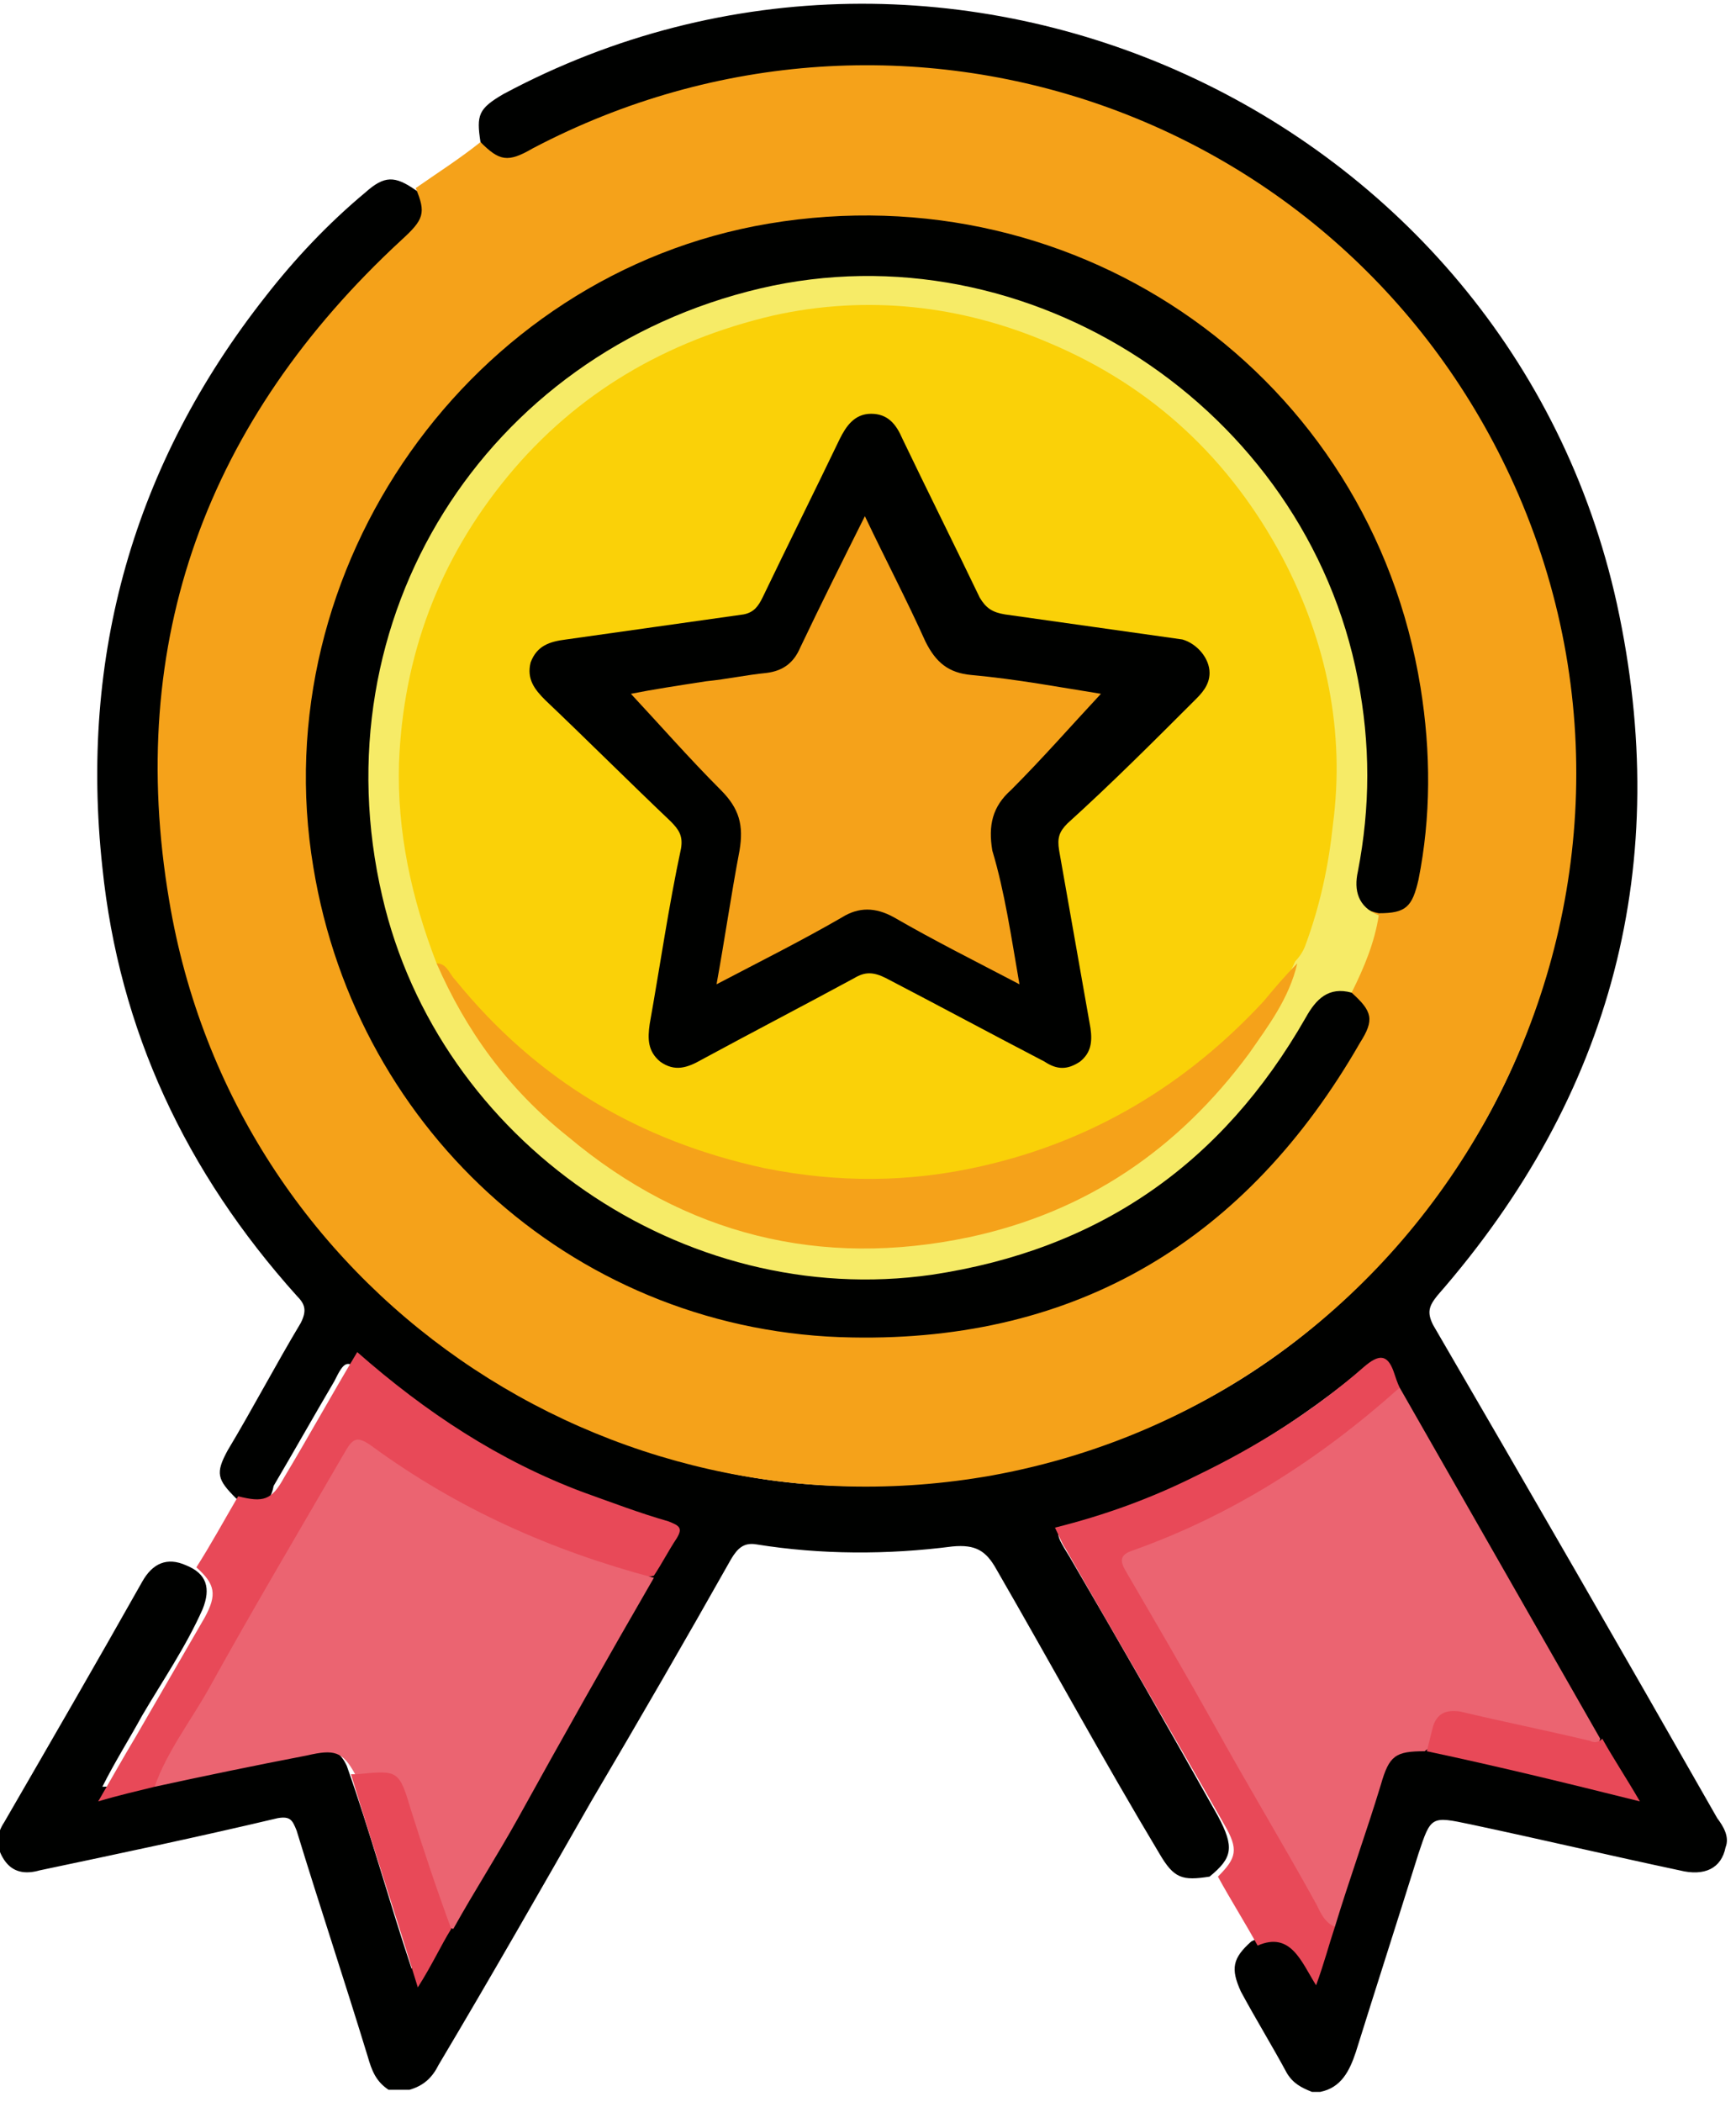 <?xml version="1.0" encoding="utf-8"?>
<!-- Generator: Adobe Illustrator 24.2.3, SVG Export Plug-In . SVG Version: 6.00 Build 0)  -->
<svg version="1.1" id="Capa_1" xmlns="http://www.w3.org/2000/svg" xmlns:xlink="http://www.w3.org/1999/xlink" x="0px" y="0px"
	 viewBox="0 0 83.1 100.6" style="enable-background:new 0 0 83.1 100.6;" xml:space="preserve">
<style type="text/css">
	.st0{fill:#000100;}
	.st1{fill:#F5A21A;}
	.st2{fill:#E84958;}
	.st3{fill:#EB6471;}
	.st4{fill:#F6EB67;}
	.st5{fill:#FAD108;}
</style>
<g>
	<path class="st0" d="M11.3,71.7c-0.9-0.9-1-1.2-0.4-2.3c1.2-2,2.3-4.1,3.5-6.1c0.3-0.6,0.2-0.9-0.2-1.3c-5.3-5.9-8.5-12.7-9.3-20.5
		c-1.1-10.1,1.5-19.3,7.8-27.3c1.4-1.8,3-3.5,4.8-5c0.9-0.8,1.4-0.8,2.4-0.1c0.7,0.4,0.6,1,0.4,1.6c-0.2,0.5-0.6,0.8-0.9,1.1
		c-3.1,2.8-5.7,6-7.6,9.7C9.7,25.4,8.4,29.6,8,34c-0.6,6.1,0.5,12,3,17.6c1.4,3.1,3.3,5.9,5.7,8.5c2.9,3.1,6.3,5.7,10.2,7.6
		c5.3,2.6,10.8,3.8,16.7,3.3c12.1-1,21.2-6.8,27.4-17.2c2.4-4.2,3.7-8.7,4.2-13.5c0.6-6.4-0.6-12.4-3.4-18.1c-2.3-4.8-5.7-8.8-10-12
		c-4.8-3.7-10.3-5.8-16.3-6.5C38.9,2.8,32.6,4,26.7,6.8c-0.6,0.3-1.1,0.6-1.7,0.8c-0.9,0.4-1.5,0.1-2-0.8c-0.2-1.3-0.1-1.6,1.1-2.3
		C45.4-6.9,72.2,5.3,77.4,28.9c2.7,12.4-0.2,23.5-8.6,33.1c-0.4,0.5-0.5,0.8-0.2,1.4c4.6,7.9,9.1,15.7,13.6,23.6
		c0.3,0.4,0.6,0.9,0.4,1.4c-0.2,1-1,1.4-2.2,1.1c-3.3-0.7-6.7-1.5-10-2.2c-1.9-0.4-1.9-0.4-2.5,1.4c-1,3.2-2,6.3-3,9.5
		c-0.3,0.9-0.7,1.7-1.7,1.9c-0.1,0-0.3,0-0.4,0c-0.5-0.2-0.9-0.4-1.2-0.9c-0.7-1.3-1.5-2.6-2.2-3.9c-0.5-1.1-0.4-1.6,0.5-2.4
		c1.4-0.7,2.1,0.3,2.9,1.4c0.4-0.8,0.5-1.6,0.7-2.4c0.7-2.2,1.4-4.5,2.1-6.7c0.4-1.3,1-1.7,2.3-1.6c3.2,0.7,6.3,1.4,9.6,2.1
		c-0.3-0.9-0.9-1.6-1.3-2.4c-3.2-5.6-6.4-11.2-9.7-16.8c-0.9-1.6-0.7-1.4-2-0.4c-3.8,3-8,5.3-12.7,6.7c-1.4,0.4-1.4,0.4-0.6,1.7
		c2.4,4.1,4.8,8.3,7.1,12.4c0.8,1.5,0.7,2-0.4,2.9c-1.3,0.2-1.7,0.1-2.4-1.1c-2.7-4.5-5.2-9.1-7.8-13.6c-0.5-0.9-1-1.2-2.1-1.1
		c-3.1,0.4-6.3,0.4-9.4-0.1c-0.6-0.1-0.9,0.2-1.2,0.7c-2.2,3.9-4.4,7.7-6.7,11.6c-2.4,4.2-4.8,8.4-7.3,12.6c-0.3,0.6-0.7,1-1.4,1.2
		c-0.3,0-0.7,0-1,0c-0.6-0.4-0.8-0.9-1-1.6c-1.1-3.6-2.3-7.2-3.4-10.8c-0.2-0.5-0.3-0.7-0.9-0.6c-3.8,0.9-7.6,1.7-11.4,2.5
		c-0.7,0.2-1.3,0.1-1.7-0.5c-0.4-0.6-0.4-1.2,0-1.8c2.2-3.8,4.4-7.6,6.6-11.5c0.5-0.9,1.2-1.2,2.1-0.8c1,0.4,1.2,1.1,0.8,2.1
		c-0.8,1.8-1.9,3.4-2.9,5.1c-0.6,1.1-1.3,2.2-1.9,3.4c0.9,0,1.6-0.2,2.3-0.4c2.3-0.6,4.6-1.1,6.9-1.5c1-0.2,2-0.2,2.5,0.9
		c1.1,3.1,2,6.4,3.1,9.7c0.6-0.7,0.9-1.4,1.3-2.1c3.2-5.6,6.4-11.2,9.6-16.8c0.3-0.5,0.5-1,0.8-1.4c0.4-0.5,0.2-0.8-0.4-1
		c-1.5-0.5-3-1-4.5-1.6c-3.3-1.4-6.3-3.3-9-5.5c-0.9-0.8-1-0.7-1.5,0.3c-1,1.7-1.9,3.3-2.9,5C12.9,72.2,12.1,72.3,11.3,71.7z"/>
	<path class="st1" d="M23,6.8c0.9,0.9,1.3,1,2.5,0.3c17.7-9.3,39.3-1.7,47.2,16.6c8.6,20-3.8,43-25.2,46.9
		c-18.5,3.3-36.3-8.9-39.4-27.5C6,30.7,9.9,20.1,19.2,11.5c1.1-1,1.2-1.3,0.7-2.5C20.9,8.3,22,7.6,23,6.8z"/>
	<path class="st2" d="M7.4,85.5c-0.8,0.2-1.7,0.4-2.7,0.7c0.7-1.2,1.2-2.1,1.8-3.1c1.1-1.9,2.2-3.8,3.3-5.7c0.6-1.1,0.5-1.6-0.4-2.4
		c0.7-1.1,1.3-2.2,2-3.4c1.2,0.3,1.6,0.2,2.2-0.9c1.2-2,2.3-4,3.5-6c3.3,2.9,6.8,5.2,10.8,6.7c1.4,0.5,2.7,1,4.1,1.4
		c0.5,0.2,0.7,0.3,0.4,0.8c-0.4,0.6-0.7,1.2-1.1,1.8c-0.8,0.2-1.5-0.2-2.2-0.4c-3.9-1.2-7.6-3-11-5.4c-1-0.7-1.1-0.7-1.7,0.4
		c-2.8,4.8-5.5,9.7-8.4,14.5C7.8,85,7.6,85.3,7.4,85.5z"/>
	<path class="st3" d="M67,66.4c3.2,5.6,6.4,11.2,9.6,16.8c-0.2,0.7-0.7,0.3-1,0.3c-1.5-0.3-3.1-0.7-4.6-1c-1.4-0.3-2-0.7-2.6,1.1
		c0,0.1-0.1,0.1-0.2,0.2c-1.4,0-1.7,0.2-2.1,1.6c-0.7,2.3-1.5,4.5-2.2,6.8c-0.6,0.2-0.7-0.3-0.9-0.7c-2.4-4.1-4.7-8.2-7.1-12.3
		c-0.7-1.2-1.5-2.4-2.1-3.7c-0.5-1-0.4-1.2,0.6-1.6c4.4-1.6,8.3-4,11.8-7.1C66.5,66.6,66.7,66.3,67,66.4z"/>
	<path class="st3" d="M7.4,85.5c0.6-1.7,1.7-3.1,2.6-4.7c2.1-3.8,4.3-7.5,6.5-11.3c0.4-0.7,0.6-0.8,1.3-0.3c4.1,3,8.6,5,13.5,6.3
		c-2.2,3.8-4.4,7.7-6.5,11.5c-1,1.8-2.1,3.5-3.1,5.3c-0.5-0.1-0.5-0.6-0.6-0.9c-0.6-1.7-1-3.4-1.6-5.1c-0.4-1.3-0.4-1.3-1.8-1.2
		c-0.3,0-0.5,0-0.7-0.2c-0.6-1.1-1-1.2-2.3-0.9C12.1,84.5,9.7,85,7.4,85.5z"/>
	<path class="st2" d="M67,66.4c-3.8,3.4-8,6.1-12.8,7.8c-0.6,0.2-0.6,0.5-0.3,1c1.4,2.4,2.8,4.8,4.2,7.3c1.6,2.9,3.3,5.7,4.9,8.6
		c0.2,0.4,0.4,0.9,0.9,1.1c-0.3,0.9-0.5,1.7-0.9,2.8c-0.7-1.1-1.2-2.6-2.8-1.9c-0.6-1.1-1.3-2.2-1.9-3.3c0.9-0.9,1-1.3,0.3-2.5
		c-2.5-4.4-5.1-8.8-7.6-13.2c-0.2-0.3-0.3-0.6-0.5-1c2.4-0.6,4.6-1.4,6.8-2.5c2.9-1.4,5.6-3.1,8-5.2c0.7-0.6,1.1-0.6,1.4,0.2
		C66.8,65.9,66.9,66.2,67,66.4z"/>
	<path class="st2" d="M16.8,84.9c0.1,0,0.2,0,0.3,0c2-0.2,2-0.2,2.6,1.8c0.6,1.9,1.2,3.7,1.9,5.6c-0.5,0.8-0.9,1.7-1.6,2.8
		C18.9,91.5,17.8,88.2,16.8,84.9z"/>
	<path class="st2" d="M68.3,83.8c0.1-0.4,0.2-0.8,0.3-1.2c0.2-0.6,0.6-0.8,1.3-0.7c2.1,0.5,4.1,0.9,6.2,1.4c0.2,0.1,0.4,0.1,0.6-0.1
		c0.5,0.9,1.1,1.8,1.8,3C74.9,85.3,71.6,84.5,68.3,83.8z"/>
	<path class="st0" d="M64.7,47.5c1,0.9,1.1,1.3,0.4,2.4c-5.4,9.4-13.5,14.3-24.3,14.1c-13-0.2-23.7-9.7-25.8-22.5
		c-2.4-14.3,7.5-28.4,21.8-30.8C51.7,8.2,65.6,18,68,32.9c0.5,3.1,0.5,6.2-0.1,9.2c-0.3,1.3-0.6,1.6-1.9,1.6c-1-0.2-1.4-0.8-1.2-1.9
		c0.2-1.3,0.3-2.6,0.4-4c0.2-6.8-2.1-12.5-6.8-17.4c-4-4.1-8.9-6.4-14.5-6.9c-7.1-0.6-13.4,1.5-18.6,6.5c-4.1,3.9-6.5,8.8-7.1,14.4
		c-0.8,7.6,1.5,14.3,7,19.7c3.9,3.8,8.5,6,13.8,6.6c6.7,0.7,12.8-1.1,18-5.6c2.2-1.8,3.9-4,5.2-6.5c0.2-0.4,0.5-0.8,0.8-1.1
		C63.5,47.2,64.1,47,64.7,47.5z"/>
	<path class="st4" d="M64.7,47.5c-1.1-0.3-1.7,0.3-2.2,1.2c-4,7-9.9,11.1-17.9,12.3C32.7,62.7,21,54.6,18.3,42.9
		c-3.1-13.3,4.9-26,18.1-29.1c12.8-3,26.1,5.7,28.6,18.7c0.6,3.1,0.6,6.1,0,9.2c-0.2,0.9,0,1.7,1,2.1C65.8,45.1,65.3,46.3,64.7,47.5
		z"/>
	<path class="st5" d="M20.9,46.1c-1.2-3.1-1.9-6.3-1.8-9.6c0.2-5.1,1.9-9.7,5.2-13.7c3.3-4,7.6-6.5,12.7-7.7c4.5-1,9-0.5,13.2,1.3
		c5,2.1,8.7,5.6,11.2,10.3c2.1,4,3,8.3,2.4,12.8c-0.2,1.9-0.6,3.8-1.3,5.7c-0.1,0.3-0.3,0.6-0.5,0.8c-0.3,0.7-0.8,1.4-1.4,2
		c-4.1,4.5-9.1,7.3-15.1,8.2c-7.4,1.1-14-0.7-19.9-5.3C23.7,49.7,22.2,48,20.9,46.1z"/>
	<path class="st1" d="M20.9,46.1c0.5,0,0.6,0.5,0.9,0.8c3.9,4.8,8.8,7.7,14.8,9c3.5,0.7,6.9,0.7,10.4-0.1c5.3-1.2,9.8-3.9,13.5-7.9
		c0.5-0.6,1-1.2,1.6-1.8c-0.4,1.7-1.4,3-2.3,4.3c-3.4,4.6-7.8,7.6-13.4,8.8c-7.1,1.5-13.6-0.1-19.2-4.8
		C24.3,52.1,22.3,49.3,20.9,46.1z"/>
	<path class="st0" d="M57.9,32.2c0,0.6-0.4,1-0.7,1.3c-2,2-4,4-6.1,5.9c-0.4,0.4-0.5,0.7-0.4,1.3c0.5,2.8,1,5.7,1.5,8.5
		c0.1,0.7,0,1.2-0.5,1.6c-0.6,0.4-1.1,0.4-1.7,0c-2.5-1.3-5.1-2.7-7.6-4c-0.6-0.3-1-0.3-1.5,0c-2.4,1.3-4.9,2.6-7.3,3.9
		c-0.7,0.4-1.3,0.6-2,0.1c-0.6-0.5-0.6-1.1-0.5-1.8c0.5-2.8,0.9-5.6,1.5-8.4c0.1-0.6-0.1-0.9-0.5-1.3c-2-1.9-4-3.9-6-5.8
		c-0.5-0.5-0.9-1-0.7-1.8c0.3-0.8,0.9-1,1.7-1.1c2.8-0.4,5.7-0.8,8.5-1.2c0.5-0.1,0.7-0.4,0.9-0.8c1.2-2.5,2.5-5.1,3.7-7.6
		c0.3-0.6,0.7-1.2,1.5-1.2c0.8,0,1.2,0.5,1.5,1.2c1.2,2.5,2.5,5.1,3.7,7.6c0.3,0.5,0.6,0.7,1.2,0.8c2.8,0.4,5.7,0.8,8.5,1.2
		C57.3,30.8,57.9,31.5,57.9,32.2z"/>
	<path class="st1" d="M48.8,47.1c-2.1-1.1-4.1-2.1-6-3.2c-0.9-0.5-1.7-0.5-2.5,0c-1.9,1.1-3.9,2.1-6,3.2c0.4-2.2,0.7-4.3,1.1-6.4
		c0.2-1.2,0-2-0.9-2.9c-1.5-1.5-2.9-3.1-4.3-4.6c1-0.2,2.3-0.4,3.6-0.6c1-0.1,1.9-0.3,2.9-0.4c0.8-0.1,1.3-0.5,1.6-1.2
		c1-2.1,2-4.1,3.1-6.3c1,2.1,2,4,2.9,6c0.5,1,1.1,1.5,2.2,1.6c2.2,0.2,4.3,0.6,6.2,0.9c-1.4,1.5-2.8,3.1-4.3,4.6
		c-0.9,0.8-1.1,1.7-0.9,2.9C48.1,42.7,48.4,44.8,48.8,47.1z"/>
</g>
</svg>
